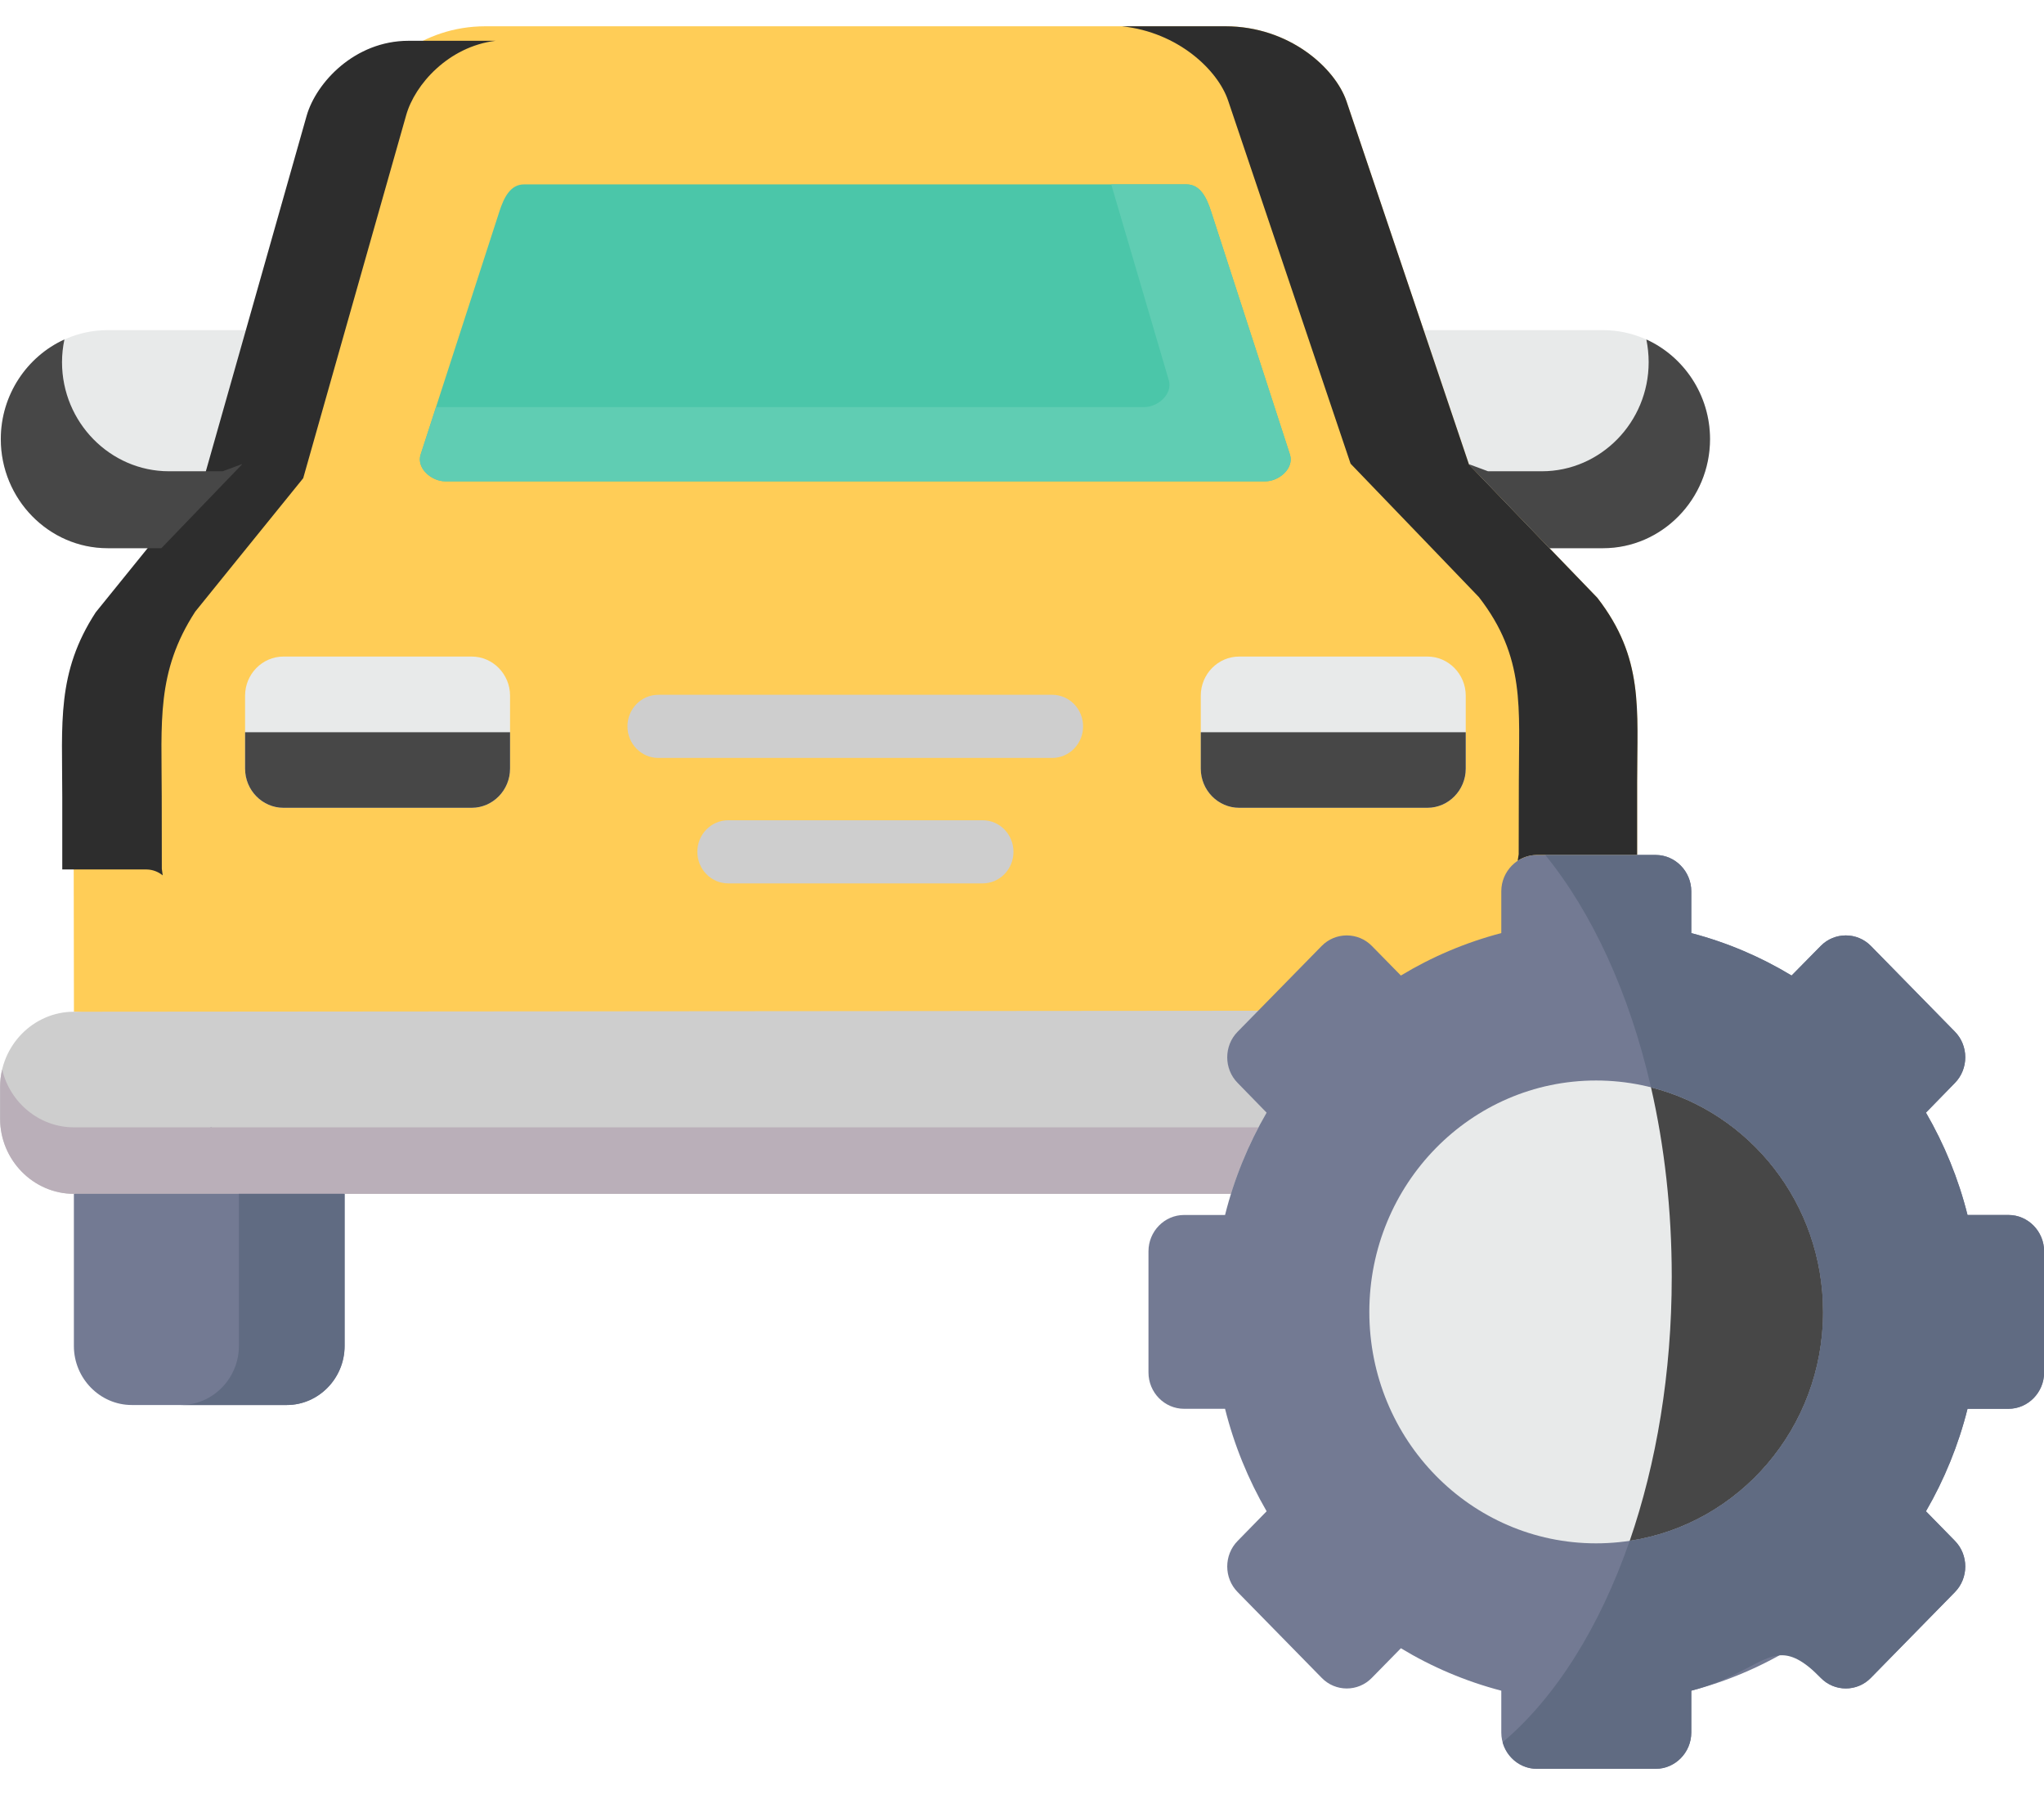 <svg width="41" height="36" viewBox="0 0 41 36" fill="none" xmlns="http://www.w3.org/2000/svg">
<path fill-rule="evenodd" clip-rule="evenodd" d="M34.301 8.806C34.301 7.605 33.334 6.621 32.156 6.621H28.555L27.49 9.652L31.079 10.994H32.156C33.334 10.994 34.301 10.01 34.301 8.806Z" fill="#E8EAEA"/>
<path fill-rule="evenodd" clip-rule="evenodd" d="M5.761 6.621H2.158C0.98 6.621 0.016 7.605 0.016 8.806C0.016 10.01 0.98 10.994 2.158 10.994H3.237L6.557 9.652L5.761 6.621Z" fill="#E8EAEA"/>
<path fill-rule="evenodd" clip-rule="evenodd" d="M27.009 2.031C26.782 1.366 25.862 0.527 24.578 0.527H17.157H9.736C8.455 0.527 7.531 1.366 7.308 2.031L5.76 6.621L4.851 9.316L3.235 10.994L2.276 11.989C1.339 13.201 1.476 14.209 1.476 15.687L1.483 20.29L16.191 21.502L25.643 20.29C27.141 20.19 29.028 20.376 30.102 20.177C31.973 19.829 32.562 18.866 32.838 17.146V15.687C32.838 14.209 32.978 13.201 32.04 11.989L31.081 10.994L29.465 9.316L28.557 6.621L27.009 2.031Z" fill="#FFCD57"/>
<path fill-rule="evenodd" clip-rule="evenodd" d="M23.802 3.698H17.155H10.51C10.239 3.698 10.109 3.958 10.018 4.238L8.438 9.113C8.347 9.393 8.659 9.653 8.928 9.653H17.155H25.384C25.653 9.653 25.965 9.393 25.874 9.113L24.292 4.238C24.203 3.958 24.071 3.698 23.802 3.698Z" fill="#4BC6A9"/>
<path fill-rule="evenodd" clip-rule="evenodd" d="M28.632 13.167H24.855C24.432 13.167 24.086 13.52 24.086 13.951V15.415C24.086 15.847 24.432 16.2 24.855 16.2H28.632C29.055 16.2 29.401 15.847 29.401 15.415V13.951C29.401 13.52 29.055 13.167 28.632 13.167Z" fill="#E8EAEA"/>
<path fill-rule="evenodd" clip-rule="evenodd" d="M9.462 13.167H5.685C5.262 13.167 4.916 13.52 4.916 13.951V15.415C4.916 15.847 5.262 16.2 5.685 16.2H9.462C9.885 16.2 10.231 15.847 10.231 15.415V13.951C10.231 13.52 9.885 13.167 9.462 13.167Z" fill="#E8EAEA"/>
<path fill-rule="evenodd" clip-rule="evenodd" d="M27.806 20.268L1.483 20.29C0.668 20.29 0.002 20.97 0.002 21.801V22.434C0.002 23.262 0.668 23.942 1.483 23.942H6.911H27.561C29.975 23.584 29.09 20.266 27.806 20.268Z" fill="#CECECE"/>
<path fill-rule="evenodd" clip-rule="evenodd" d="M6.911 23.942L4.233 22.608L1.482 23.942V26.993C1.482 27.642 2.004 28.177 2.644 28.177H5.75C6.389 28.177 6.911 27.642 6.911 26.993V23.942H6.911Z" fill="#737A93"/>
<path fill-rule="evenodd" clip-rule="evenodd" d="M15.056 8.164H8.746L8.438 9.113C8.347 9.392 8.659 9.652 8.928 9.652H17.155H25.384C25.653 9.652 25.965 9.392 25.874 9.113L24.292 4.238C24.203 3.958 24.071 3.698 23.802 3.698H22.29L23.444 7.624C23.528 7.906 23.223 8.164 22.953 8.164L15.056 8.164Z" fill="#60CDB3"/>
<path fill-rule="evenodd" clip-rule="evenodd" d="M28.557 6.621L27.009 2.031C26.783 1.366 25.862 0.527 24.579 0.527H22.504C23.629 0.645 24.427 1.403 24.634 2.016L26.182 6.604L27.091 9.299L28.706 10.977L29.665 11.975C30.603 13.186 30.466 14.194 30.466 15.67L30.463 17.132C30.456 17.176 30.449 17.22 30.442 17.264C30.552 17.191 30.682 17.149 30.822 17.146H30.829H30.997H32.839V15.687C32.839 14.209 32.978 13.201 32.041 11.989L31.081 10.994L29.466 9.316L28.557 6.621Z" fill="#2D2D2D"/>
<path fill-rule="evenodd" clip-rule="evenodd" d="M4.849 6.912L6.151 2.321C6.341 1.657 7.115 0.818 8.195 0.818H9.939C8.993 0.936 8.322 1.694 8.148 2.307L6.846 6.895L6.082 9.59L4.724 11.267L3.917 12.265C3.129 13.477 3.244 14.485 3.244 15.961L3.246 17.423C3.252 17.467 3.258 17.511 3.264 17.555C3.171 17.481 3.062 17.44 2.945 17.437H2.939H2.797H1.249V15.978C1.249 14.499 1.131 13.492 1.92 12.28L2.726 11.284L4.085 9.607L4.849 6.912Z" fill="#2D2D2D"/>
<path fill-rule="evenodd" clip-rule="evenodd" d="M34.301 8.806C34.301 7.919 33.774 7.149 33.024 6.808C33.053 6.955 33.07 7.107 33.07 7.264C33.07 8.468 32.106 9.451 30.928 9.451H29.848L29.459 9.307L29.464 9.316L31.079 10.994H32.156C33.334 10.994 34.301 10.01 34.301 8.806Z" fill="#474747"/>
<path fill-rule="evenodd" clip-rule="evenodd" d="M0.016 8.806C0.016 7.919 0.542 7.149 1.292 6.808C1.261 6.955 1.244 7.107 1.244 7.264C1.244 8.468 2.21 9.451 3.388 9.451H4.468L4.855 9.307L4.852 9.316L3.237 10.994H2.158C0.98 10.994 0.016 10.01 0.016 8.806Z" fill="#474747"/>
<path fill-rule="evenodd" clip-rule="evenodd" d="M6.911 22.608H1.483C0.786 22.608 0.199 22.11 0.043 21.448C0.016 21.561 0.002 21.678 0.002 21.801V22.434C0.002 23.263 0.668 23.942 1.483 23.942H6.911H24.691C24.835 23.478 25.02 23.03 25.244 22.608H6.911Z" fill="#BAAFB9"/>
<path fill-rule="evenodd" clip-rule="evenodd" d="M6.913 26.993V23.942H4.792V26.993C4.792 27.643 4.268 28.177 3.629 28.177H5.752C6.391 28.177 6.913 27.643 6.913 26.993Z" fill="#606B82"/>
<path fill-rule="evenodd" clip-rule="evenodd" d="M24.086 14.685V15.415C24.086 15.847 24.432 16.2 24.855 16.2H28.632C29.055 16.2 29.401 15.847 29.401 15.415V14.685H24.086Z" fill="#474747"/>
<path fill-rule="evenodd" clip-rule="evenodd" d="M4.916 14.685V15.415C4.916 15.847 5.262 16.2 5.685 16.2H9.462C9.885 16.2 10.231 15.847 10.231 15.415V14.685H4.916Z" fill="#474747"/>
<path fill-rule="evenodd" clip-rule="evenodd" d="M30.114 18.713C29.398 18.9 28.72 19.189 28.1 19.564L27.518 18.971C27.242 18.689 26.787 18.689 26.511 18.971L24.826 20.69C24.547 20.972 24.547 21.436 24.826 21.718L25.407 22.314C25.04 22.946 24.756 23.635 24.573 24.366H23.751C23.357 24.366 23.037 24.695 23.037 25.094V27.525C23.037 27.924 23.357 28.253 23.751 28.253H24.573C24.756 28.984 25.04 29.675 25.407 30.308L24.826 30.902C24.547 31.184 24.547 31.647 24.826 31.929L26.511 33.648C26.787 33.933 27.242 33.933 27.518 33.648L28.1 33.055C28.72 33.43 29.398 33.719 30.114 33.906V34.744C30.114 35.147 30.437 35.473 30.828 35.473H33.211C33.602 35.473 33.925 35.147 33.925 34.744V33.906C34.641 33.719 35.317 33.43 35.937 33.055L36.521 33.648C36.797 33.933 37.252 33.933 37.528 33.648L39.213 31.929C39.49 31.647 39.49 31.184 39.213 30.902L38.632 30.308C38.999 29.675 39.283 28.984 39.466 28.253H40.288C40.68 28.253 41.002 27.924 41.002 27.525V25.094C41.002 24.695 40.68 24.366 40.288 24.366H39.466C39.283 23.635 38.999 22.946 38.632 22.314L39.213 21.718C39.49 21.436 39.49 20.972 39.213 20.69L37.528 18.971C37.252 18.689 36.797 18.689 36.521 18.971L35.937 19.564C35.317 19.189 34.641 18.9 33.925 18.713V17.875C33.925 17.475 33.602 17.146 33.211 17.146H30.828C30.437 17.146 30.114 17.475 30.114 17.875V18.713Z" fill="#737A93"/>
<path fill-rule="evenodd" clip-rule="evenodd" d="M27.467 26.311C27.467 28.874 29.503 30.951 32.015 30.951C34.53 30.951 36.566 28.874 36.566 26.311C36.566 23.746 34.53 21.669 32.015 21.669C29.503 21.669 27.467 23.746 27.467 26.311Z" fill="#E8EAEA"/>
<path fill-rule="evenodd" clip-rule="evenodd" d="M33.533 25.605C33.533 27.537 33.225 29.349 32.69 30.901C34.884 30.57 36.569 28.64 36.569 26.311C36.569 24.133 35.098 22.306 33.117 21.806C33.387 22.983 33.533 24.263 33.533 25.605Z" fill="#474747"/>
<path fill-rule="evenodd" clip-rule="evenodd" d="M33.117 21.806C35.098 22.306 36.569 24.133 36.569 26.311C36.569 28.64 34.884 30.57 32.689 30.901C32.088 32.635 31.201 34.045 30.141 34.94C30.225 35.247 30.501 35.473 30.828 35.473H33.211C33.602 35.473 33.925 35.146 33.925 34.744V33.906C34.876 33.658 35.28 33.229 35.694 33.197C35.929 33.18 36.17 33.292 36.521 33.648C36.797 33.932 37.252 33.932 37.528 33.648L39.213 31.929C39.49 31.647 39.49 31.183 39.213 30.901L38.632 30.308C38.999 29.675 39.283 28.984 39.466 28.253H40.288C40.68 28.253 41.002 27.924 41.002 27.524V25.094C41.002 24.695 40.68 24.366 40.288 24.366H39.466C39.283 23.635 38.999 22.946 38.632 22.313L39.213 21.718C39.49 21.435 39.49 20.972 39.213 20.69L37.528 18.971C37.252 18.689 36.797 18.689 36.521 18.971L35.937 19.564C35.316 19.189 34.641 18.9 33.925 18.713V17.875C33.925 17.475 33.605 17.149 33.215 17.146H33.211H30.996C31.941 18.309 32.684 19.922 33.117 21.806Z" fill="#606B82"/>
<path d="M21.107 15.2H13.205C12.863 15.2 12.586 14.917 12.586 14.567C12.586 14.217 12.863 13.934 13.205 13.934H21.107C21.448 13.934 21.725 14.217 21.725 14.567C21.725 14.917 21.448 15.2 21.107 15.2Z" fill="#CECECE"/>
<path d="M19.711 17.716H14.607C14.265 17.716 13.988 17.433 13.988 17.083C13.988 16.733 14.265 16.45 14.607 16.45H19.711C20.052 16.45 20.329 16.733 20.329 17.083C20.329 17.433 20.052 17.716 19.711 17.716Z" fill="#CECECE"/>
</svg>
